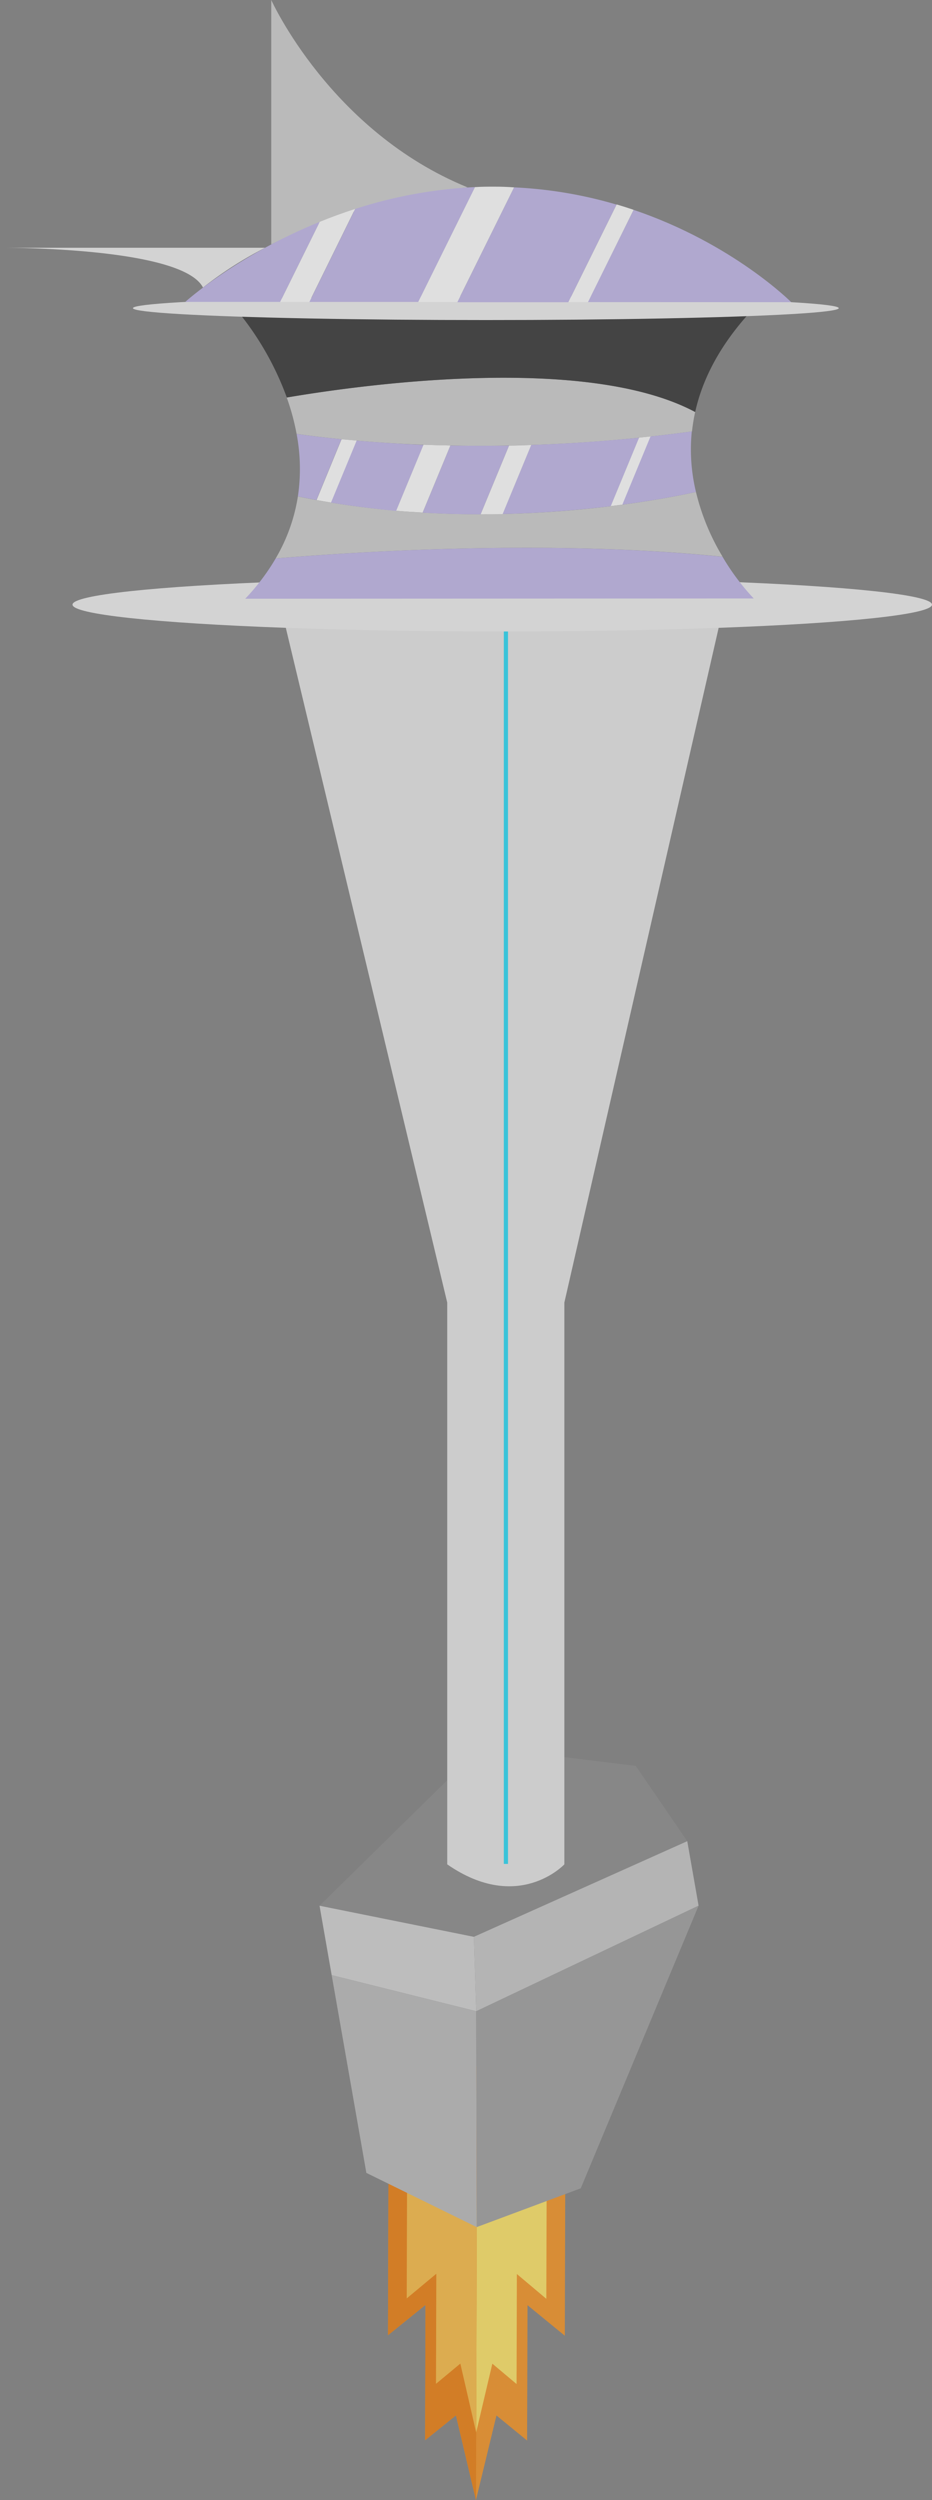 <svg id="Layer_1" data-name="Layer 1" xmlns="http://www.w3.org/2000/svg" viewBox="0 0 223.92 600.31"><rect x="0" y="0" width="223.92" height="600.31" fill="#808080" stroke="none"/><defs><style>.cls-1{opacity:0.75;}.cls-2{fill:#f6921e;}.cls-3{fill:#ffe461;}.cls-4{fill:#ed7c08;}.cls-5{fill:#fbbb40;}.cls-6{fill:#898989;}.cls-7{fill:#d1d1d1;}.cls-8{fill:#c6c6c6;}.cls-9{fill:#bababa;}.cls-10{fill:#9e9e9e;}.cls-11{fill:#e5e5e5;}.cls-12{fill:#efefef;}.cls-13{fill:#cecece;}.cls-14{fill:#303030;}.cls-15{fill:#c0b6ea;}.cls-16{fill:#fff;}.cls-17{fill:none;stroke:#21d9f7;stroke-miterlimit:10;}</style></defs><title>edificio1</title><g class="cls-1"><polygon class="cls-2" points="102.23 553.44 102.14 585.94 109.54 579.97 114.35 600.3 119.28 579.99 126.64 586.01 126.74 553.51 135.7 560.84 135.84 513.49 114.55 530.68 93.36 513.37 93.22 560.72 102.23 553.44"/><polygon class="cls-3" points="104.83 545.96 104.75 572.39 110.6 567.53 114.4 584.06 118.29 567.55 124.11 572.44 124.18 546.02 131.26 551.98 131.37 513.47 114.56 527.46 97.83 513.38 97.72 551.88 104.83 545.96"/><ellipse class="cls-2" cx="-1922.91" cy="1646.44" rx="17.26" ry="21.24" transform="translate(-1526.37 -1414.16) rotate(-89.84)"/><polygon class="cls-4" points="102.14 585.94 109.54 579.97 114.35 600.3 114.37 600.24 114.56 530.67 114.55 530.68 93.36 513.37 93.22 560.72 102.23 553.44 102.14 585.94"/><polygon class="cls-5" points="104.75 572.39 110.6 567.53 114.4 584.06 114.41 583.99 114.57 527.44 114.56 527.46 97.83 513.38 97.72 551.88 104.83 545.96 104.75 572.39"/><path class="cls-4" d="M-1923,1663.7h0l0.1-34.51h0c-11.73,0-21.26,7.67-21.29,17.2S-1934.69,1663.66-1923,1663.7Z" transform="translate(2037.51 -1133.01)"/><polygon class="cls-6" points="115.61 419.44 152.75 424.02 165.12 442.09 113.85 465.06 76.77 457.59 115.61 419.44"/><polygon class="cls-7" points="76.77 457.59 79.69 474.26 114.42 482.93 113.85 465.06 76.77 457.59"/><polygon class="cls-8" points="165.12 442.09 167.84 457.58 114.42 482.93 113.85 465.06 165.12 442.09"/><polygon class="cls-9" points="79.69 474.26 88.02 521.74 114.53 534.76 114.42 482.93 79.69 474.26"/><polygon class="cls-10" points="114.42 482.93 167.84 457.58 139.53 525.44 114.53 534.76 114.42 482.93"/><rect class="cls-11" x="107.45" y="312.77" width="28.14" height="134.89"/><polygon class="cls-11" points="107.45 312.77 68.64 150.63 172.69 150.63 135.59 312.77 107.45 312.77"/><ellipse class="cls-12" cx="120.67" cy="145.18" rx="103.25" ry="6.45"/><path class="cls-13" d="M-1871.25,1236.6a42,42,0,0,1,.76-4.66c-26.52-14.14-81.1-6.38-98.13-3.48a56,56,0,0,1,2.37,8.73C-1951.65,1239.26-1916.26,1242.72-1871.25,1236.6Z" transform="translate(2037.51 -1133.01)"/><path class="cls-14" d="M-1870.49,1231.94c1.75-7.9,6-16.35,14.08-24.91H-1981a71.32,71.32,0,0,1,12.4,21.43C-1951.59,1225.56-1897,1217.8-1870.49,1231.94Z" transform="translate(2037.51 -1133.01)"/><path class="cls-13" d="M-1863.9,1266.69a55,55,0,0,1-6.4-15.55c-11.49,2.51-52.41,10.05-95.64,1.07a42.18,42.18,0,0,1-5.34,14.89C-1951.5,1265.45-1905,1262.48-1863.9,1266.69Z" transform="translate(2037.51 -1133.01)"/><path class="cls-15" d="M-1971.28,1267.11a52.46,52.46,0,0,1-7.31,9.66l122.17-.06a55.75,55.75,0,0,1-7.49-10C-1905,1262.48-1951.5,1265.45-1971.28,1267.11Z" transform="translate(2037.51 -1133.01)"/><ellipse class="cls-12" cx="116.73" cy="73.99" rx="84.79" ry="2.86"/><path class="cls-13" d="M-1972.34,1191.7V1133s14.17,31.54,47.17,45C-1925.17,1178-1950,1180.39-1972.34,1191.7Z" transform="translate(2037.51 -1133.01)"/><path class="cls-12" d="M-1973.83,1192.5h-63.68s43.72-.31,48.77,9.55A91.65,91.65,0,0,1-1973.83,1192.5Z" transform="translate(2037.51 -1133.01)"/><path class="cls-15" d="M-1993,1205.5h22.81l9.51-19.23C-1980.77,1194.42-1993,1205.5-1993,1205.5Z" transform="translate(2037.51 -1133.01)"/><path class="cls-15" d="M-1914,1178l-13.64,27.58h26.68l11.59-23.44A103.76,103.76,0,0,0-1914,1178Z" transform="translate(2037.51 -1133.01)"/><path class="cls-15" d="M-1847.41,1205.57s-14-14.08-37.87-22.17l-11,22.15Z" transform="translate(2037.51 -1133.01)"/><path class="cls-15" d="M-1952.17,1183.18l-11,22.33H-1937l13.64-27.58A110.53,110.53,0,0,0-1952.17,1183.18Z" transform="translate(2037.51 -1133.01)"/><path class="cls-16" d="M-1960.69,1186.28l-9.51,19.23h7l11-22.33C-1955.15,1184.14-1958,1185.18-1960.69,1186.28Z" transform="translate(2037.51 -1133.01)"/><path class="cls-16" d="M-1918.72,1177.83c-1.57,0-3.13,0-4.67.11l-13.64,27.58h9.41L-1914,1178C-1915.54,1177.88-1917.12,1177.83-1918.72,1177.83Z" transform="translate(2037.51 -1133.01)"/><path class="cls-16" d="M-1885.28,1183.39c-1.33-.45-2.68-0.88-4.07-1.29l-11.59,23.44h4.7Z" transform="translate(2037.51 -1133.01)"/><path class="cls-15" d="M-1909.89,1239.85l-6.86,16.58c9.74-.21,18.56-1,26-1.88l6.8-16.44C-1893.13,1239-1901.8,1239.59-1909.89,1239.85Z" transform="translate(2037.51 -1133.01)"/><path class="cls-15" d="M-1951.87,1238.81l-6.16,14.88c5.31,0.87,10.57,1.51,15.71,2l6.56-15.84C-1941.76,1239.57-1947.15,1239.21-1951.87,1238.81Z" transform="translate(2037.51 -1133.01)"/><path class="cls-15" d="M-1929.3,1240l-6.67,16.11c4.78,0.28,9.44.4,13.93,0.4l6.83-16.5C-1920.16,1240.08-1924.87,1240.07-1929.3,1240Z" transform="translate(2037.51 -1133.01)"/><path class="cls-15" d="M-1966.25,1237.2a44.88,44.88,0,0,1,.31,15c1.49,0.31,3,.59,4.46.87l6-14.6C-1959.78,1238.05-1963.41,1237.6-1966.25,1237.2Z" transform="translate(2037.51 -1133.01)"/><path class="cls-15" d="M-1870.3,1251.14a43.58,43.58,0,0,1-1-14.54q-5.07.69-10,1.22l-6.78,16.38C-1879.92,1253.11-1873.77,1251.9-1870.3,1251.14Z" transform="translate(2037.51 -1133.01)"/><path class="cls-16" d="M-1955.45,1238.48l-6,14.6q1.74,0.32,3.47.6l6.16-14.88Z" transform="translate(2037.51 -1133.01)"/><path class="cls-16" d="M-1935.76,1239.8l-6.56,15.84c2.14,0.19,4.25.33,6.35,0.45l6.67-16.11C-1931.52,1239.94-1933.68,1239.88-1935.76,1239.8Z" transform="translate(2037.51 -1133.01)"/><path class="cls-16" d="M-1915.2,1240l-6.83,16.5c1.79,0,3.55,0,5.29-.06l6.86-16.58C-1911.69,1239.91-1913.46,1240-1915.2,1240Z" transform="translate(2037.51 -1133.01)"/><path class="cls-16" d="M-1881.22,1237.81l-2.75.29-6.8,16.44,2.78-.36Z" transform="translate(2037.51 -1133.01)"/><line class="cls-17" x1="121.55" y1="447.55" x2="121.55" y2="151.63"/><path class="cls-11" d="M-1901.92,1580.67s-11.06,11.84-28.14,0h28.14Z" transform="translate(2037.51 -1133.01)"/></g></svg>